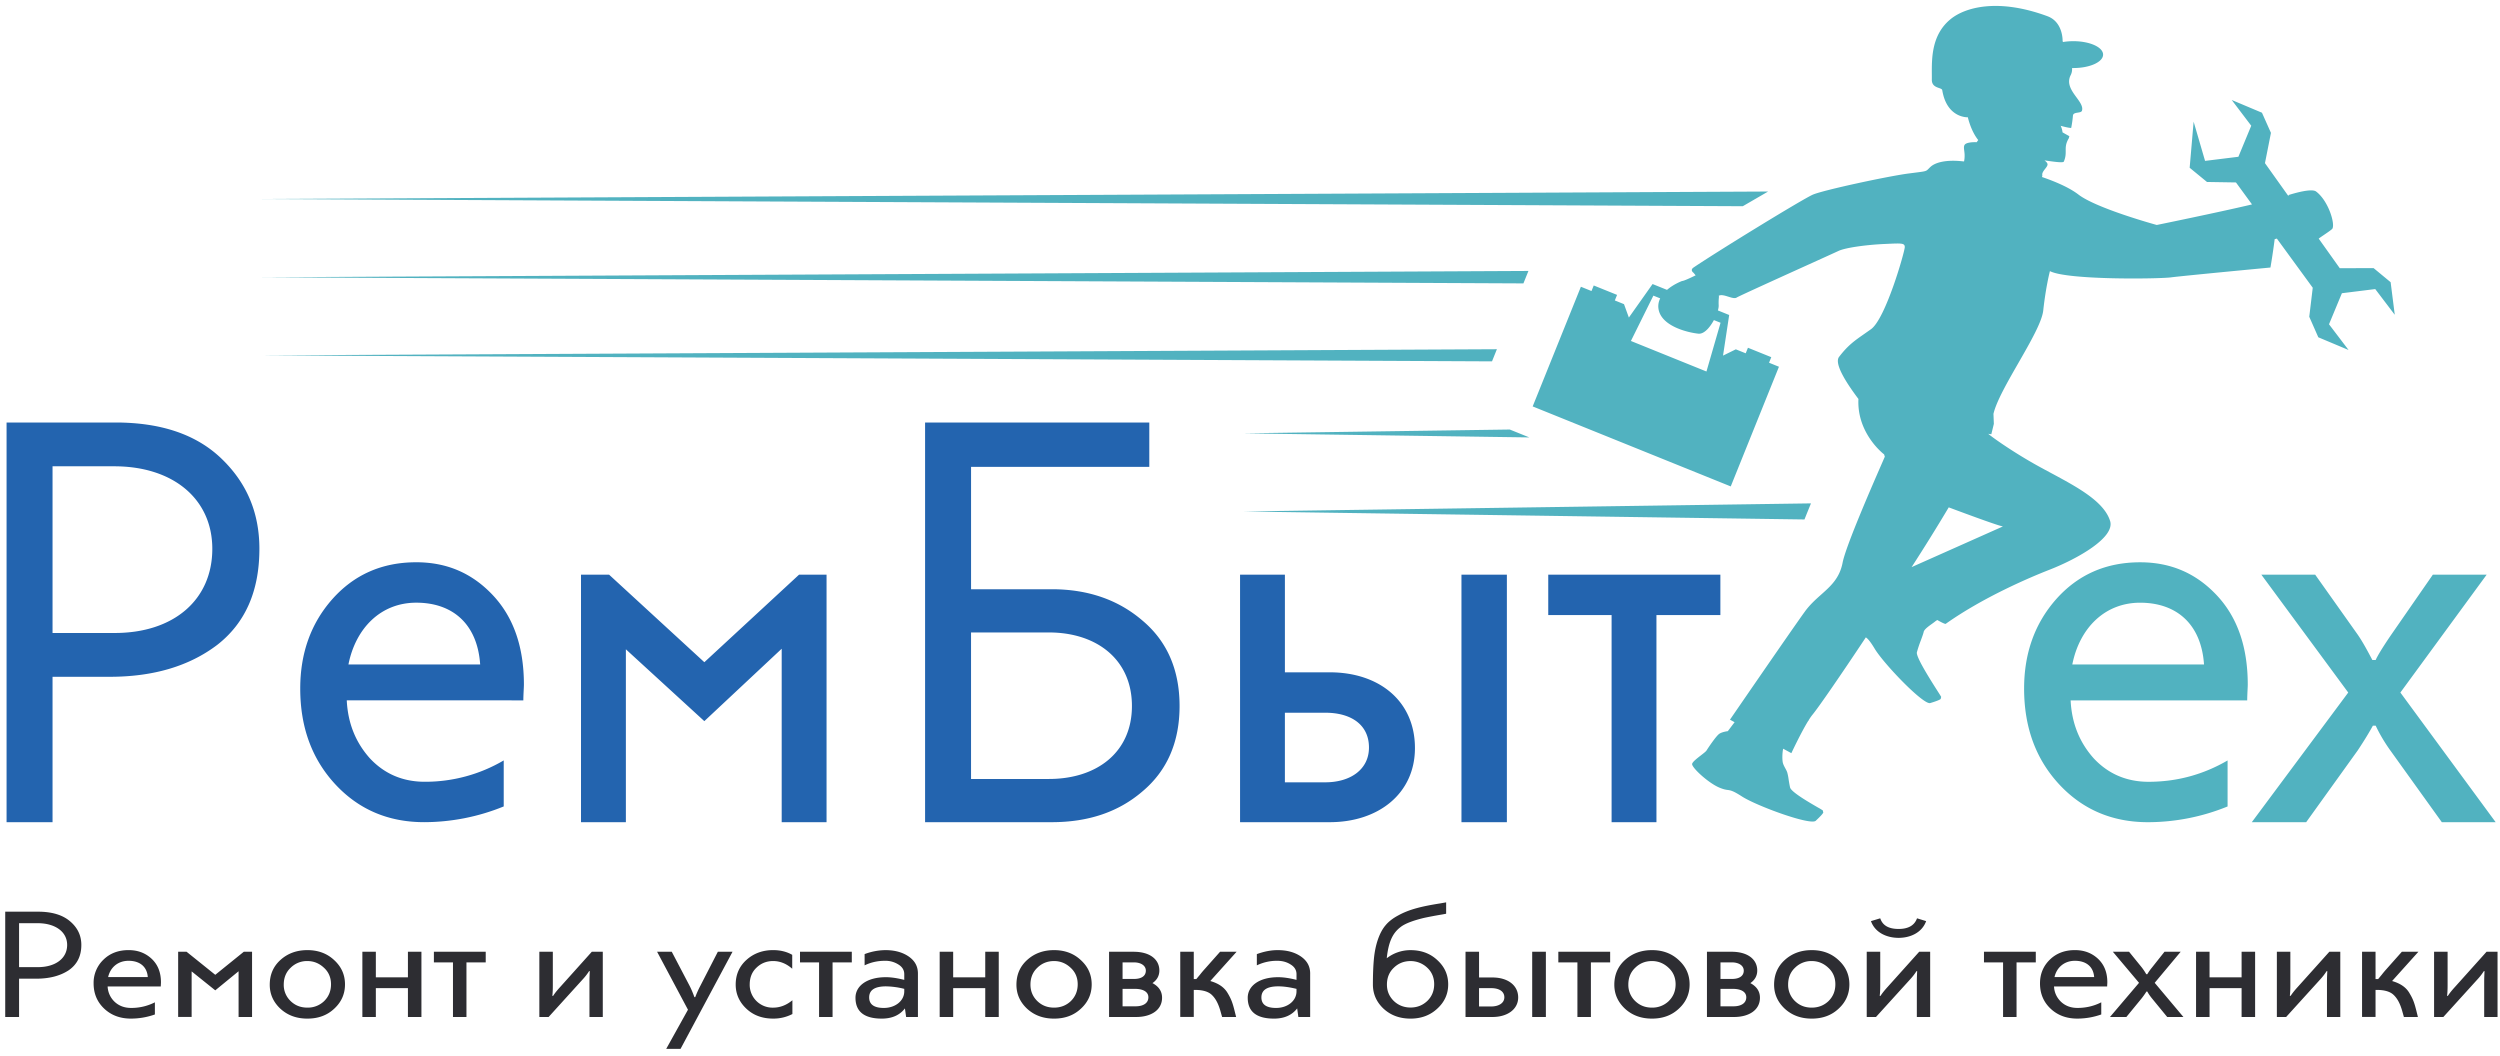 <svg width="180" height="76" fill="none" xmlns="http://www.w3.org/2000/svg">
  <path fill-rule="evenodd" clip-rule="evenodd" d="M103.491 69.132c.523.48.779 1.056.779 1.748 0 .67-.256 1.257-.779 1.735-.508.479-1.154.725-1.93.725-.779 0-1.423-.234-1.945-.714-.512-.48-.767-1.065-.767-1.735 0-.736.025-1.364.074-1.865.097-1.022.4-1.894.838-2.406.218-.265.522-.5.9-.703.765-.425 1.627-.65 3.036-.872l.425-.076v.82l-.29.054c-.523.086-.96.172-1.302.245-.666.16-1.348.383-1.701.67-.582.448-.861 1.099-.983 2.236a2.784 2.784 0 011.714-.584c.777 0 1.423.243 1.931.722zm-.739.534a1.74 1.74 0 00-1.191-.469c-.475 0-.877.16-1.205.48-.328.308-.497.712-.497 1.215 0 .457.157.84.486 1.17.329.319.742.48 1.216.48.473 0 .874-.161 1.201-.471.329-.317.499-.722.499-1.212-.001-.479-.171-.884-.509-1.193zM2.733 65.64H.376v7.583h.997v-2.758h1.239c.948 0 1.725-.204 2.334-.606.606-.417.91-1.023.91-1.823 0-.692-.28-1.256-.827-1.715-.546-.458-1.312-.68-2.296-.68zm-1.36 3.994V66.47h1.336c1.274 0 2.126.619 2.126 1.566 0 .968-.838 1.598-2.113 1.598h-1.35zm9.779 3.407v-.874a3.717 3.717 0 01-1.714.404c-.473 0-.873-.147-1.19-.447a1.606 1.606 0 01-.498-1.097h3.827c0-.056.004-.136.008-.2l.004-.099c0-.724-.231-1.287-.68-1.704-.45-.414-.996-.616-1.653-.616-.742 0-1.349.233-1.822.703a2.298 2.298 0 00-.694 1.693c0 .735.257 1.342.767 1.821.51.48 1.154.714 1.92.714.57 0 1.154-.095 1.725-.298zm-.511-2.694H7.786c.157-.692.704-1.17 1.47-1.17.778 0 1.325.392 1.385 1.17zm3.157-.406v3.28h-.971v-4.695h.606l2.066 1.661 2.054-1.66h.595v4.695h-.97V69.93l-1.679 1.375-1.7-1.364zm8.333-1.532c-.765 0-1.41.233-1.932.702-.521.468-.777 1.066-.777 1.79 0 .671.255 1.246.765 1.725.523.48 1.166.714 1.944.714s1.423-.234 1.933-.714c.521-.48.776-1.065.776-1.747 0-.692-.255-1.268-.776-1.748-.51-.48-1.155-.722-1.933-.722zm0 4.14c-.486 0-.886-.158-1.214-.48a1.6 1.6 0 01-.487-1.178c0-.502.172-.907.5-1.215a1.66 1.66 0 011.202-.48c.45 0 .85.16 1.19.48.341.308.511.712.511 1.192 0 .492-.17.894-.498 1.215a1.691 1.691 0 01-1.203.466zm7.24-2.18v-1.843h.972v4.696h-.972v-2.077h-2.31v2.077h-.97v-4.696h.97v1.842h2.31zm4.214 2.853v-3.93h1.387v-.767H31.24v.767h1.374v3.93h.97zm5.248 0v-4.696h.971v2.417c0 .308-.011.564-.036.758h.06c.098-.161.267-.375.499-.63l2.284-2.545h.79v4.696h-.96v-2.545c0-.225.009-.435.018-.643l.005-.113h-.049c-.108.17-.254.373-.461.595L39.5 73.223h-.667zm13.91-4.696h-1.058l-1.263 2.459a6.983 6.983 0 00-.365.81h-.061a6.587 6.587 0 00-.341-.81l-1.288-2.459h-1.056l2.223 4.174-1.567 2.82h1.032l3.744-6.994zm4.31 3.491v.993a2.95 2.95 0 01-1.385.329c-.778 0-1.422-.234-1.93-.714-.512-.48-.768-1.065-.768-1.735 0-.714.256-1.31.778-1.78.522-.469 1.166-.702 1.92-.702.523 0 .983.117 1.372.34v1.002c-.424-.374-.888-.555-1.373-.555-.474 0-.875.161-1.203.48-.326.309-.485.713-.485 1.215a1.642 1.642 0 001.688 1.66c.5 0 .961-.18 1.387-.533zm2.892 1.205v-3.93h1.385v-.767H57.6v.767h1.373v3.93h.972zm5.479-4.355c.448.31.667.713.667 1.234v3.122h-.85l-.086-.618c-.377.489-.935.735-1.665.735-1.262 0-1.895-.503-1.895-1.502 0-.852.826-1.48 2.188-1.48.376 0 .813.064 1.324.193v-.406c0-.298-.145-.533-.425-.703a1.732 1.732 0 00-.96-.265c-.522 0-1.01.105-1.47.328v-.809a4.351 4.351 0 011.493-.287c.67 0 1.228.149 1.679.458zm-.317 2.331a5.687 5.687 0 00-1.311-.18c-.814 0-1.216.266-1.216.798 0 .5.351.756 1.057.756.838 0 1.47-.522 1.47-1.192v-.182zm5.831-2.672v1.842h-2.31v-1.842h-.971v4.696h.972v-2.077h2.309v2.077h.972v-4.696h-.972zm3.024.585c.522-.47 1.165-.702 1.932-.702.777 0 1.42.243 1.93.722.523.48.778 1.056.778 1.748 0 .682-.255 1.268-.778 1.747-.51.48-1.153.714-1.93.714-.778 0-1.422-.234-1.945-.714-.51-.48-.765-1.054-.765-1.725 0-.724.256-1.322.778-1.79zm.716 2.958c.328.322.73.48 1.216.48.474 0 .874-.157 1.202-.466.327-.321.499-.723.499-1.215 0-.48-.172-.884-.511-1.192-.34-.32-.741-.48-1.19-.48-.474 0-.877.16-1.204.48-.327.308-.497.712-.497 1.215 0 .456.156.85.485 1.178zm6.937-3.543h-1.762v4.697h1.956c1.07 0 1.86-.502 1.86-1.386 0-.456-.23-.808-.692-1.053.327-.224.497-.532.497-.907 0-.766-.633-1.35-1.859-1.35zm-.79 1.957v-1.192h.816c.495 0 .86.225.86.597 0 .395-.34.595-.838.595h-.838zm0 1.972v-1.257h.888c.594 0 .971.213.971.607 0 .426-.376.65-.922.65h-.937zm5.308-1.96l.268-.32c.15-.194.28-.338.366-.434l.011-.012 1.069-1.204h1.19l-1.896 2.109c.596.17 1.021.458 1.265.894.253.425.352.713.496 1.3l.099.394h-1.009l-.133-.47c-.146-.499-.34-.862-.596-1.107-.242-.244-.657-.372-1.227-.372h-.084v1.948h-.973v-4.696h.973v1.97h.18zm8.2-.394c0-.52-.219-.924-.668-1.234-.451-.31-1.01-.458-1.677-.458-.474 0-.971.096-1.495.287v.809a3.324 3.324 0 011.471-.328c.353 0 .68.084.96.265.28.17.425.405.425.703v.406c-.51-.129-.948-.193-1.324-.193-1.362 0-2.188.628-2.188 1.48 0 1 .632 1.502 1.894 1.502.73 0 1.288-.246 1.666-.735l.085.618h.85v-3.122zm-2.297.916c.39 0 .827.064 1.312.181v.182c0 .67-.631 1.192-1.47 1.192-.706 0-1.057-.255-1.057-.756 0-.532.402-.799 1.215-.799zm17.273.8c0-.895-.777-1.438-1.845-1.438h-.972v-1.852h-.974v4.696h1.946c1.056 0 1.845-.544 1.845-1.407zm-.996-.011c0 .415-.402.66-.948.66h-.874v-1.32h.874c.572 0 .948.234.948.66zm2.99 1.416v-4.696h-.985v4.696h.985zm3.242-3.93v3.93h-.971v-3.93H112.2v-.767h3.731v.767h-1.386zm4.397-.883c-.765 0-1.41.233-1.933.702-.522.468-.777 1.066-.778 1.79 0 .671.256 1.246.766 1.725.523.48 1.167.714 1.945.714.777 0 1.421-.234 1.932-.714.522-.48.778-1.065.778-1.747 0-.692-.256-1.268-.778-1.748-.511-.48-1.155-.722-1.932-.722zm0 4.14c-.486 0-.886-.158-1.215-.48a1.604 1.604 0 01-.487-1.178c0-.502.171-.907.499-1.215.327-.32.728-.48 1.203-.48.448 0 .849.16 1.19.48.34.308.512.712.512 1.192 0 .492-.172.894-.5 1.215a1.69 1.69 0 01-1.202.466zm3.959-4.023h1.763c1.226 0 1.858.585 1.858 1.351 0 .375-.17.683-.497.907.462.245.692.597.692 1.053 0 .884-.789 1.386-1.86 1.386h-1.956v-4.697zm.973.766v1.191h.838c.498 0 .839-.2.839-.595 0-.372-.365-.597-.862-.597h-.815v.001zm0 1.906v1.257h.936c.546 0 .922-.224.922-.65 0-.394-.376-.607-.971-.607h-.887zm6.571-2.789c-.767 0-1.409.233-1.932.702-.522.468-.777 1.066-.778 1.79 0 .671.256 1.246.766 1.725.523.48 1.167.714 1.944.714.779 0 1.422-.234 1.933-.714.522-.48.777-1.065.777-1.747 0-.692-.255-1.268-.777-1.748-.511-.48-1.154-.722-1.933-.722zm0 4.14c-.486 0-.888-.158-1.216-.48a1.606 1.606 0 01-.484-1.178c0-.502.169-.907.498-1.215a1.66 1.66 0 011.202-.48c.449 0 .851.16 1.19.48.341.308.511.712.511 1.192 0 .492-.17.894-.498 1.215-.327.31-.73.466-1.203.466zm3.959.673v-4.696h.973v2.417c0 .308-.013.564-.038.758h.062c.097-.161.266-.375.497-.63l2.284-2.545h.79v4.696h-.96v-2.545c0-.242.01-.467.02-.689l.003-.067h-.047c-.109.17-.254.373-.461.595l-2.456 2.706h-.667zm4.278-6.902c-.304.843-1.155 1.205-1.981 1.205-.838 0-1.69-.362-1.992-1.205l.668-.202c.17.513.605.766 1.324.766.693 0 1.143-.253 1.324-.766l.657.202zm6.509 6.902v-3.93h1.386v-.767h-3.731v.767h1.375v3.93h.97zm6.1-1.055v.874a5.145 5.145 0 01-1.727.298c-.765 0-1.409-.234-1.92-.714-.509-.48-.764-1.086-.764-1.82 0-.672.231-1.236.692-1.694.473-.47 1.082-.703 1.823-.703.655 0 1.202.202 1.652.616.449.417.681.98.681 1.704l-.004.099a3.633 3.633 0 00-.008.2h-3.827c.024.435.194.799.498 1.097.316.3.716.447 1.19.447.619 0 1.191-.137 1.714-.404zm-3.367-1.82h2.855c-.059-.778-.605-1.17-1.385-1.17-.764 0-1.311.478-1.47 1.17zm6.997 1.512l1.117 1.363h1.167l-2.067-2.459 1.871-2.237h-1.165l-.912 1.15a3.843 3.843 0 00-.328.468h-.072a4.337 4.337 0 00-.317-.48l-.923-1.138h-1.167l1.885 2.237-2.091 2.459h1.18l1.117-1.363c.147-.192.257-.352.329-.47h.059c.086.16.196.32.317.47zm6.474-1.49v-1.843h.973v4.696h-.973v-2.077h-2.307v2.077h-.972v-4.696h.972v1.842h2.307zm2.539-1.843v4.696h.668l2.455-2.706a4.15 4.15 0 00.46-.595h.049c-.012.244-.024.49-.024.756v2.545h.959v-4.696h-.788l-2.284 2.544c-.232.256-.401.47-.499.63h-.062c.024-.193.037-.45.037-.757v-2.417h-.971zm7.289 1.97l.266-.32c.134-.173.251-.306.335-.4l.041-.047 1.07-1.204h1.191l-1.896 2.109c.595.17 1.022.458 1.264.894.256.425.352.713.497 1.3l.098.394h-1.008l-.133-.47c-.145-.499-.34-.862-.595-1.107-.244-.244-.657-.372-1.228-.372h-.086v1.948h-.971v-4.696h.971v1.97h.184zm4.031-1.97v4.696h.668l2.454-2.706c.207-.222.352-.425.462-.595h.049l-.002.03c-.011.235-.023.47-.023.726v2.545h.961v-4.696h-.791l-2.283 2.544c-.232.256-.402.47-.499.63h-.06c.024-.193.037-.45.037-.757v-2.417h-.973z" fill="#2D2D32"/>
  <path fill-rule="evenodd" clip-rule="evenodd" d="M8.303 30.42H.473v28.777h3.31V48.729h4.116c3.148 0 5.73-.768 7.75-2.304 2.018-1.576 3.027-3.878 3.027-6.91 0-2.627-.928-4.77-2.745-6.508-1.815-1.738-4.359-2.587-7.628-2.587zm-4.52 15.156V33.573h4.44c4.238 0 7.063 2.345 7.063 5.942 0 3.678-2.784 6.06-7.022 6.06H3.783zm66.133-11.962H82.75V30.42H66.606v28.777h9.12c2.624 0 4.803-.726 6.539-2.223 1.776-1.495 2.664-3.555 2.664-6.142s-.888-4.649-2.664-6.144c-1.736-1.495-3.915-2.263-6.538-2.263h-5.811v-8.81zm11.583 17.217c0 3.354-2.544 5.255-5.974 5.255h-5.61V45.537h5.61c3.43 0 5.974 1.94 5.974 5.294zm14.242-2.424c3.552 0 6.135 2.06 6.135 5.455 0 3.273-2.624 5.335-6.135 5.335h-6.457V41.374h3.229v7.033h3.228zm-.324 7.92c1.818 0 3.149-.928 3.149-2.506 0-1.616-1.252-2.505-3.149-2.505h-2.905v5.01h2.905v.001zm13.078-14.953v17.823h-3.27V41.374h3.27zm10.769 17.823V44.284h4.603v-2.91h-12.393v2.91h4.561v14.913h3.229zM36.268 54.75v3.313a15.196 15.196 0 01-5.73 1.133c-2.544 0-4.683-.89-6.379-2.708-1.694-1.819-2.542-4.122-2.542-6.911 0-2.546.767-4.688 2.3-6.427 1.575-1.777 3.593-2.667 6.055-2.667 2.18 0 3.996.77 5.489 2.345 1.493 1.575 2.26 3.719 2.26 6.467 0 .064-.006.199-.014.36v.001c-.012.245-.027.551-.027.77H24.967c.08 1.657.646 3.03 1.655 4.163 1.05 1.13 2.381 1.698 3.955 1.698a11.13 11.13 0 005.69-1.537zm-11.18-6.91h9.484c-.202-2.951-2.017-4.447-4.6-4.447-2.544 0-4.36 1.82-4.884 4.446zm19.975 11.356V46.749l5.649 5.173 5.57-5.214v12.489h3.23V41.374h-1.978l-6.821 6.305-6.861-6.305h-2.02v17.823h3.23z" fill="#2364AF"/>
  <path fill-rule="evenodd" clip-rule="evenodd" d="M171.017 20.813l1.406 1.851-.297-2.345-1.223-1.012-2.441.002-1.515-2.128c.047-.041.194-.142.361-.255.27-.184.592-.403.627-.467.199-.37-.294-2.003-1.176-2.67-.323-.245-1.589.132-1.952.243l-.054.067-1.676-2.353.431-2.18-.647-1.45-2.177-.917 1.405 1.853-.926 2.236-2.399.296-.823-2.823-.286 3.317 1.248 1.024 2.086.034 1.155 1.582c-2.427.575-6.858 1.48-6.858 1.48s-4.33-1.183-5.642-2.192c-.693-.533-1.764-.968-2.624-1.262a.257.257 0 00.023-.156c-.017-.143.098-.29.206-.43.097-.124.188-.241.172-.341-.015-.1-.108-.182-.218-.27.686.101 1.345.194 1.391.088.139-.317.137-.549.136-.775-.002-.266-.004-.524.223-.905 0 0 .016-.056.04-.15a35.476 35.476 0 01-.491-.275 1.44 1.44 0 00-.134-.472c.289.079.569.147.757.155a8.01 8.01 0 00.127-.887c.013-.164.186-.192.352-.218.137-.022.268-.043.298-.14.089-.294-.142-.61-.395-.956-.348-.475-.738-1.009-.406-1.625a.957.957 0 00.087-.488h.094c1.182 0 2.141-.432 2.141-.967 0-.534-.959-.967-2.141-.967-.261 0-.511.021-.742.06a3.976 3.976 0 01-.032-.058s.056-1.377-1.093-1.8c-3.589-1.325-5.956-.632-6.989.225-1.349 1.118-1.34 2.777-1.334 3.942.001.14.002.274 0 .398-.006.423.292.527.514.605.123.043.223.078.236.155.332 2.03 1.843 1.953 1.843 1.953s.214.98.748 1.639l-.114.155s-.463-.028-.737.09c-.213.091-.188.282-.157.53.009.072.019.148.024.227.015.255-.018.447-.039.539-.087-.01-.174-.018-.264-.026-.951-.084-1.763.056-2.154.42-.052.048-.092.089-.126.123-.052.052-.089.09-.132.119-.115.078-.269.097-.831.169l-.506.065c-1.483.197-6.045 1.177-6.857 1.513-.692.287-6.922 4.113-8.602 5.252-.289.196 0 .384 0 .384l.148.181c-.437.214-.863.407-.976.407 0 0-.597.217-1.085.639l-1.04-.42-1.707 2.413-.35-.965-.661-.267.162-.4-1.68-.678-.162.4-.763-.308-3.472 8.616 14.261 5.76 3.471-8.616-.364-.148-.349-.142.16-.4-1.679-.678-.161.4-.712-.287-.921.453.443-2.924-.812-.329c.04-.142.06-.267.056-.36-.012-.286.003-.445.012-.542.007-.083.011-.12-.011-.152.172-.1.439-.016.695.064.243.077.475.15.605.059.118-.083 3.086-1.429 5.213-2.393h.002c1.066-.484 1.92-.871 2.098-.955.531-.252 2.071-.449 3.302-.505l.18-.008c1.076-.05 1.303-.06 1.303.232 0 .308-1.371 5.156-2.435 5.913-.16.114-.307.216-.443.312-.77.537-1.21.844-1.852 1.677-.358.465.448 1.778 1.393 3.032-.114 2.298 1.543 3.757 1.848 3.989.016.054.034.11.052.164v.001l-.206.474c-.693 1.587-2.604 5.964-2.834 7.159-.215 1.115-.851 1.682-1.54 2.296-.4.356-.817.728-1.182 1.232-.993 1.374-5.388 7.776-5.388 7.776l.333.182-.488.646s-.374.04-.602.182c-.227.14-.825 1.036-.931 1.21-.043.07-.21.2-.399.346-.28.217-.606.47-.637.616-.053.247 1.147 1.365 1.953 1.706.317.134.472.155.609.173.211.03.379.052 1.028.47 1.073.69 4.932 2.097 5.307 1.75.374-.347.568-.569.545-.618a.211.211 0 01-.02-.072c-.002-.017-.004-.034-.011-.054a3.416 3.416 0 00-.341-.207c-.636-.367-1.944-1.122-2.018-1.451-.045-.2-.077-.404-.106-.585a3.426 3.426 0 00-.101-.505c-.032-.094-.085-.19-.138-.29h-.001c-.065-.122-.133-.247-.169-.377-.053-.191-.057-.69.018-1.032l.59.322s.689-1.476 1.219-2.333l.027-.021h.001l.019-.015-.021-.006c.098-.155.19-.29.27-.387.429-.517 1.99-2.778 3.848-5.577.147.106.298.258.638.82.66 1.094 3.508 4.058 3.997 3.911.489-.147.76-.261.761-.316 0-.032.007-.052.014-.074a.308.308 0 00.013-.052c.002-.012-.104-.179-.265-.43-.507-.798-1.561-2.453-1.483-2.783a8.84 8.84 0 01.286-.86c.095-.258.179-.488.201-.6.034-.183.333-.398.586-.58.079-.057.154-.11.215-.159.046-.038.11-.081.179-.127l.006.004c.059.034.546.313.604.272 2.701-1.911 6.009-3.322 7.47-3.894 2.008-.784 4.734-2.316 4.366-3.506-.435-1.407-2.352-2.436-4.266-3.464-.334-.18-.668-.358-.994-.54-1.586-.882-3.029-1.877-3.517-2.276l.223.03c.121-.49.182-.747.182-.747l-.028-.72c.209-.9 1.011-2.297 1.804-3.679.85-1.482 1.691-2.947 1.78-3.76.189-1.738.482-2.839.482-2.839 1.25.656 7.853.564 8.706.451.853-.112 7.171-.71 7.171-.71s.17-.965.304-2.041l.084-.024.073-.02 2.584 3.54-.251 2.09.652 1.478 2.177.914-1.407-1.851.928-2.236 2.401-.299zm-47.137 2.426l-1.015 3.509-5.439-2.198 1.617-3.265.491.198c-.105.214-.16.454-.127.721.162 1.297 2.171 1.751 2.883 1.821.405.04.826-.45 1.111-.979l.479.193zm20.333 14.663l-6.577 2.93a139.092 139.092 0 002.673-4.302c3.365 1.26 3.84 1.372 3.904 1.372zM127.307 13.79L18.77 14.33l106.71.518 1.827-1.06zm3.084 22.453l-40.876.584 40.406.575c.155-.388.312-.776.47-1.159zm29.995 18.509v3.313a15.201 15.201 0 01-5.731 1.133c-2.543 0-4.682-.89-6.378-2.708-1.694-1.819-2.541-4.122-2.541-6.911 0-2.546.767-4.688 2.299-6.427 1.576-1.778 3.594-2.667 6.055-2.667 2.18 0 3.997.77 5.49 2.345 1.493 1.575 2.259 3.719 2.259 6.467 0 .063-.006.199-.014.36v.004c-.012.244-.026.55-.026.767h-12.714c.081 1.657.646 3.03 1.654 4.163 1.05 1.13 2.382 1.698 3.956 1.698 2.06 0 3.955-.527 5.691-1.537zm-11.18-6.91h9.484c-.203-2.951-2.019-4.447-4.602-4.447-2.541 0-4.357 1.82-4.882 4.446zm22.894 6.184l3.712 5.172h3.876l-6.861-9.335 6.215-8.489h-3.875l-3.026 4.366c-.605.89-.97 1.495-1.091 1.778h-.242c-.363-.688-.686-1.292-1.049-1.819l-3.067-4.325h-3.876l6.257 8.489-6.943 9.334h3.915l3.713-5.17c.485-.73.848-1.335 1.09-1.78h.202c.282.606.646 1.213 1.05 1.78zM18.77 19.965l91.277-.457-.361.897-90.916-.44zm89.006 5.179l-89.005.444 88.653.43.352-.874zM89.515 31.2l19.19-.274 1.407.568-20.597-.294z" fill="#51B2C0"/>
</svg>
